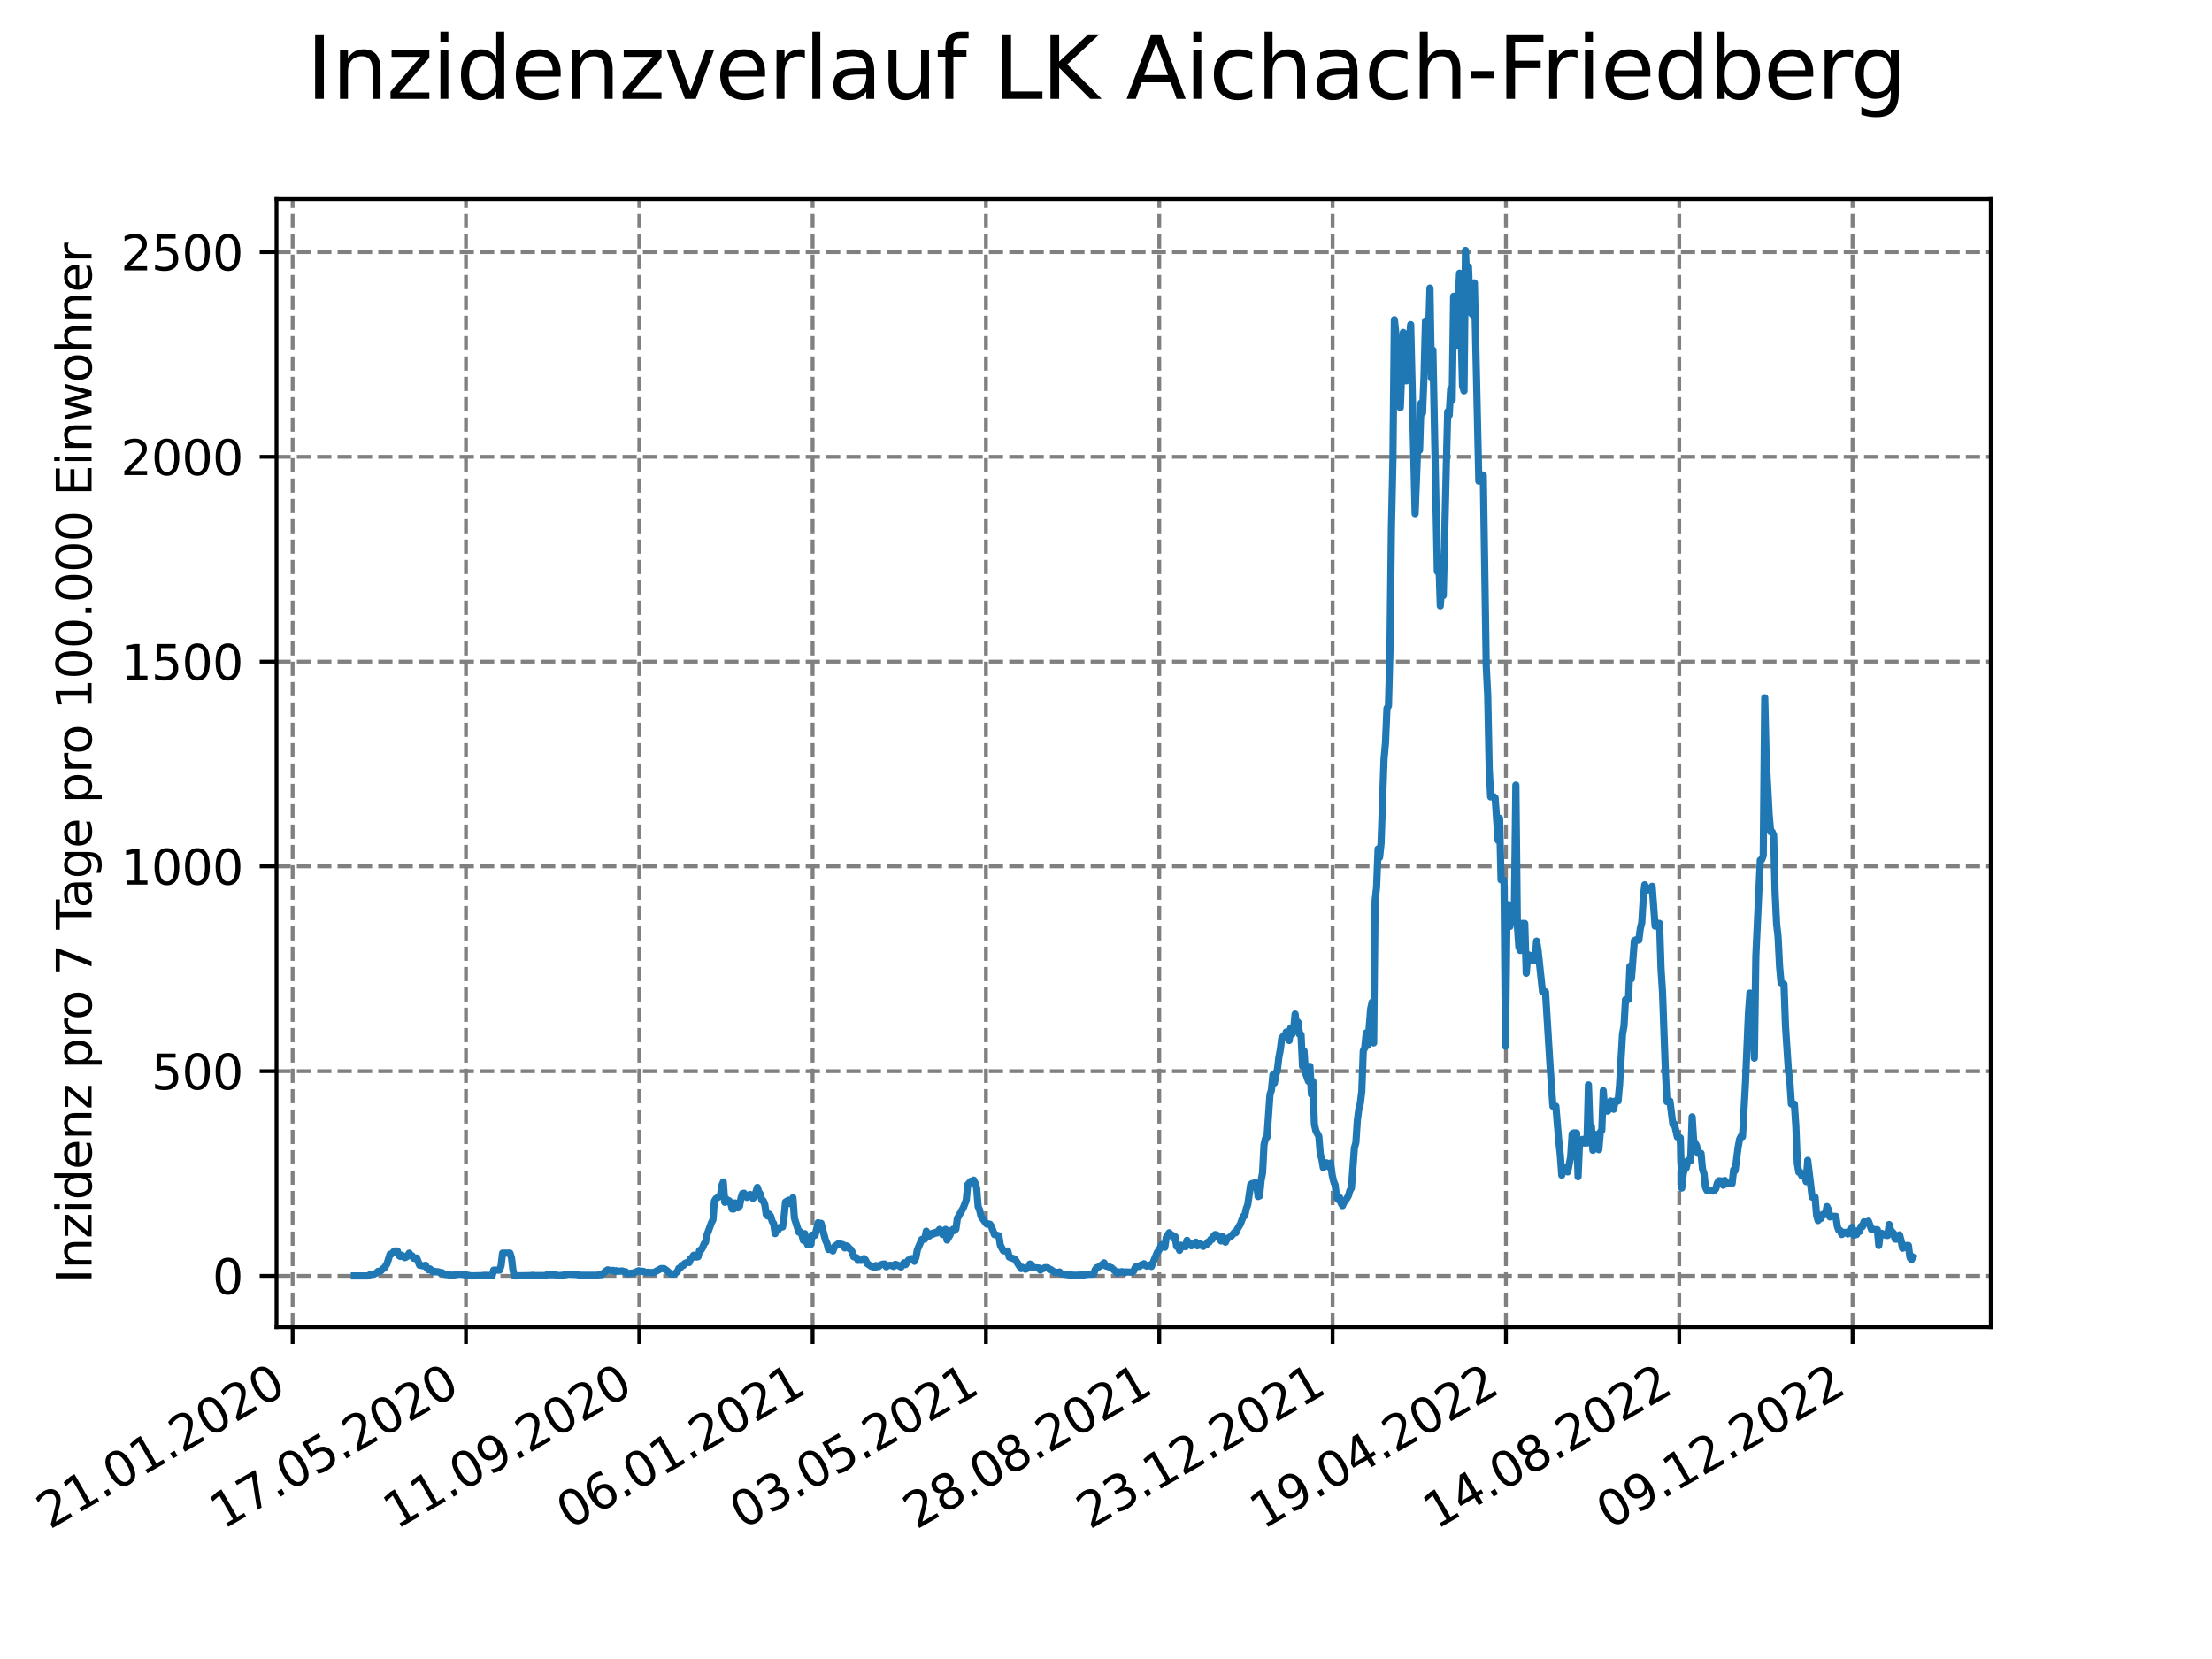 <?xml version="1.0" encoding="utf-8" standalone="no"?>
<!DOCTYPE svg PUBLIC "-//W3C//DTD SVG 1.1//EN"
  "http://www.w3.org/Graphics/SVG/1.1/DTD/svg11.dtd">
<svg xmlns:xlink="http://www.w3.org/1999/xlink" width="460.8pt" height="345.6pt" viewBox="0 0 460.8 345.6" xmlns="http://www.w3.org/2000/svg" version="1.1">
 <defs>
  <style type="text/css">*{stroke-linejoin: round; stroke-linecap: butt}</style>
 </defs>
 <g id="figure_1">
  <g id="patch_1">
   <path d="M 0 345.6 
L 460.8 345.6 
L 460.8 0 
L 0 0 
z
" style="fill: #ffffff"/>
  </g>
  <g id="axes_1">
   <g id="patch_2">
    <path d="M 57.6 276.48 
L 414.72 276.48 
L 414.72 41.472 
L 57.6 41.472 
z
" style="fill: #ffffff"/>
   </g>
   <g id="matplotlib.axis_1">
    <g id="xtick_1">
     <g id="line2d_1">
      <path d="M 60.961 276.48 
L 60.961 41.472 
" clip-path="url(#p30ff0b4e99)" style="fill: none; stroke-dasharray: 2.96,1.28; stroke-dashoffset: 0; stroke: #808080; stroke-width: 0.8"/>
     </g>
     <g id="line2d_2">
      <defs>
       <path id="me5b2e0e77b" d="M 0 0 
L 0 3.5 
" style="stroke: #000000; stroke-width: 0.8"/>
      </defs>
      <g>
       <use xlink:href="#me5b2e0e77b" x="60.961" y="276.48" style="stroke: #000000; stroke-width: 0.8"/>
      </g>
     </g>
     <g id="text_1">
      <!-- 21.01.2020 -->
      <g transform="translate(10.336 318.689) rotate(-30) scale(0.1 -0.1)">
       <defs>
        <path id="DejaVuSans-32" d="M 1228 531 
L 3431 531 
L 3431 0 
L 469 0 
L 469 531 
Q 828 903 1448 1529 
Q 2069 2156 2228 2338 
Q 2531 2678 2651 2914 
Q 2772 3150 2772 3378 
Q 2772 3750 2511 3984 
Q 2250 4219 1831 4219 
Q 1534 4219 1204 4116 
Q 875 4013 500 3803 
L 500 4441 
Q 881 4594 1212 4672 
Q 1544 4750 1819 4750 
Q 2544 4750 2975 4387 
Q 3406 4025 3406 3419 
Q 3406 3131 3298 2873 
Q 3191 2616 2906 2266 
Q 2828 2175 2409 1742 
Q 1991 1309 1228 531 
z
" transform="scale(0.016)"/>
        <path id="DejaVuSans-31" d="M 794 531 
L 1825 531 
L 1825 4091 
L 703 3866 
L 703 4441 
L 1819 4666 
L 2450 4666 
L 2450 531 
L 3481 531 
L 3481 0 
L 794 0 
L 794 531 
z
" transform="scale(0.016)"/>
        <path id="DejaVuSans-2e" d="M 684 794 
L 1344 794 
L 1344 0 
L 684 0 
L 684 794 
z
" transform="scale(0.016)"/>
        <path id="DejaVuSans-30" d="M 2034 4250 
Q 1547 4250 1301 3770 
Q 1056 3291 1056 2328 
Q 1056 1369 1301 889 
Q 1547 409 2034 409 
Q 2525 409 2770 889 
Q 3016 1369 3016 2328 
Q 3016 3291 2770 3770 
Q 2525 4250 2034 4250 
z
M 2034 4750 
Q 2819 4750 3233 4129 
Q 3647 3509 3647 2328 
Q 3647 1150 3233 529 
Q 2819 -91 2034 -91 
Q 1250 -91 836 529 
Q 422 1150 422 2328 
Q 422 3509 836 4129 
Q 1250 4750 2034 4750 
z
" transform="scale(0.016)"/>
       </defs>
       <use xlink:href="#DejaVuSans-32"/>
       <use xlink:href="#DejaVuSans-31" x="63.623"/>
       <use xlink:href="#DejaVuSans-2e" x="127.246"/>
       <use xlink:href="#DejaVuSans-30" x="159.033"/>
       <use xlink:href="#DejaVuSans-31" x="222.656"/>
       <use xlink:href="#DejaVuSans-2e" x="286.279"/>
       <use xlink:href="#DejaVuSans-32" x="318.066"/>
       <use xlink:href="#DejaVuSans-30" x="381.689"/>
       <use xlink:href="#DejaVuSans-32" x="445.312"/>
       <use xlink:href="#DejaVuSans-30" x="508.936"/>
      </g>
     </g>
    </g>
    <g id="xtick_2">
     <g id="line2d_3">
      <path d="M 97.068 276.48 
L 97.068 41.472 
" clip-path="url(#p30ff0b4e99)" style="fill: none; stroke-dasharray: 2.96,1.28; stroke-dashoffset: 0; stroke: #808080; stroke-width: 0.8"/>
     </g>
     <g id="line2d_4">
      <g>
       <use xlink:href="#me5b2e0e77b" x="97.068" y="276.48" style="stroke: #000000; stroke-width: 0.8"/>
      </g>
     </g>
     <g id="text_2">
      <!-- 17.05.2020 -->
      <g transform="translate(46.443 318.689) rotate(-30) scale(0.1 -0.1)">
       <defs>
        <path id="DejaVuSans-37" d="M 525 4666 
L 3525 4666 
L 3525 4397 
L 1831 0 
L 1172 0 
L 2766 4134 
L 525 4134 
L 525 4666 
z
" transform="scale(0.016)"/>
        <path id="DejaVuSans-35" d="M 691 4666 
L 3169 4666 
L 3169 4134 
L 1269 4134 
L 1269 2991 
Q 1406 3038 1543 3061 
Q 1681 3084 1819 3084 
Q 2600 3084 3056 2656 
Q 3513 2228 3513 1497 
Q 3513 744 3044 326 
Q 2575 -91 1722 -91 
Q 1428 -91 1123 -41 
Q 819 9 494 109 
L 494 744 
Q 775 591 1075 516 
Q 1375 441 1709 441 
Q 2250 441 2565 725 
Q 2881 1009 2881 1497 
Q 2881 1984 2565 2268 
Q 2250 2553 1709 2553 
Q 1456 2553 1204 2497 
Q 953 2441 691 2322 
L 691 4666 
z
" transform="scale(0.016)"/>
       </defs>
       <use xlink:href="#DejaVuSans-31"/>
       <use xlink:href="#DejaVuSans-37" x="63.623"/>
       <use xlink:href="#DejaVuSans-2e" x="127.246"/>
       <use xlink:href="#DejaVuSans-30" x="159.033"/>
       <use xlink:href="#DejaVuSans-35" x="222.656"/>
       <use xlink:href="#DejaVuSans-2e" x="286.279"/>
       <use xlink:href="#DejaVuSans-32" x="318.066"/>
       <use xlink:href="#DejaVuSans-30" x="381.689"/>
       <use xlink:href="#DejaVuSans-32" x="445.312"/>
       <use xlink:href="#DejaVuSans-30" x="508.936"/>
      </g>
     </g>
    </g>
    <g id="xtick_3">
     <g id="line2d_5">
      <path d="M 133.175 276.48 
L 133.175 41.472 
" clip-path="url(#p30ff0b4e99)" style="fill: none; stroke-dasharray: 2.96,1.28; stroke-dashoffset: 0; stroke: #808080; stroke-width: 0.8"/>
     </g>
     <g id="line2d_6">
      <g>
       <use xlink:href="#me5b2e0e77b" x="133.175" y="276.48" style="stroke: #000000; stroke-width: 0.8"/>
      </g>
     </g>
     <g id="text_3">
      <!-- 11.09.2020 -->
      <g transform="translate(82.55 318.689) rotate(-30) scale(0.1 -0.1)">
       <defs>
        <path id="DejaVuSans-39" d="M 703 97 
L 703 672 
Q 941 559 1184 500 
Q 1428 441 1663 441 
Q 2288 441 2617 861 
Q 2947 1281 2994 2138 
Q 2813 1869 2534 1725 
Q 2256 1581 1919 1581 
Q 1219 1581 811 2004 
Q 403 2428 403 3163 
Q 403 3881 828 4315 
Q 1253 4750 1959 4750 
Q 2769 4750 3195 4129 
Q 3622 3509 3622 2328 
Q 3622 1225 3098 567 
Q 2575 -91 1691 -91 
Q 1453 -91 1209 -44 
Q 966 3 703 97 
z
M 1959 2075 
Q 2384 2075 2632 2365 
Q 2881 2656 2881 3163 
Q 2881 3666 2632 3958 
Q 2384 4250 1959 4250 
Q 1534 4250 1286 3958 
Q 1038 3666 1038 3163 
Q 1038 2656 1286 2365 
Q 1534 2075 1959 2075 
z
" transform="scale(0.016)"/>
       </defs>
       <use xlink:href="#DejaVuSans-31"/>
       <use xlink:href="#DejaVuSans-31" x="63.623"/>
       <use xlink:href="#DejaVuSans-2e" x="127.246"/>
       <use xlink:href="#DejaVuSans-30" x="159.033"/>
       <use xlink:href="#DejaVuSans-39" x="222.656"/>
       <use xlink:href="#DejaVuSans-2e" x="286.279"/>
       <use xlink:href="#DejaVuSans-32" x="318.066"/>
       <use xlink:href="#DejaVuSans-30" x="381.689"/>
       <use xlink:href="#DejaVuSans-32" x="445.312"/>
       <use xlink:href="#DejaVuSans-30" x="508.936"/>
      </g>
     </g>
    </g>
    <g id="xtick_4">
     <g id="line2d_7">
      <path d="M 169.282 276.48 
L 169.282 41.472 
" clip-path="url(#p30ff0b4e99)" style="fill: none; stroke-dasharray: 2.96,1.28; stroke-dashoffset: 0; stroke: #808080; stroke-width: 0.8"/>
     </g>
     <g id="line2d_8">
      <g>
       <use xlink:href="#me5b2e0e77b" x="169.282" y="276.48" style="stroke: #000000; stroke-width: 0.8"/>
      </g>
     </g>
     <g id="text_4">
      <!-- 06.01.2021 -->
      <g transform="translate(118.657 318.689) rotate(-30) scale(0.1 -0.1)">
       <defs>
        <path id="DejaVuSans-36" d="M 2113 2584 
Q 1688 2584 1439 2293 
Q 1191 2003 1191 1497 
Q 1191 994 1439 701 
Q 1688 409 2113 409 
Q 2538 409 2786 701 
Q 3034 994 3034 1497 
Q 3034 2003 2786 2293 
Q 2538 2584 2113 2584 
z
M 3366 4563 
L 3366 3988 
Q 3128 4100 2886 4159 
Q 2644 4219 2406 4219 
Q 1781 4219 1451 3797 
Q 1122 3375 1075 2522 
Q 1259 2794 1537 2939 
Q 1816 3084 2150 3084 
Q 2853 3084 3261 2657 
Q 3669 2231 3669 1497 
Q 3669 778 3244 343 
Q 2819 -91 2113 -91 
Q 1303 -91 875 529 
Q 447 1150 447 2328 
Q 447 3434 972 4092 
Q 1497 4750 2381 4750 
Q 2619 4750 2861 4703 
Q 3103 4656 3366 4563 
z
" transform="scale(0.016)"/>
       </defs>
       <use xlink:href="#DejaVuSans-30"/>
       <use xlink:href="#DejaVuSans-36" x="63.623"/>
       <use xlink:href="#DejaVuSans-2e" x="127.246"/>
       <use xlink:href="#DejaVuSans-30" x="159.033"/>
       <use xlink:href="#DejaVuSans-31" x="222.656"/>
       <use xlink:href="#DejaVuSans-2e" x="286.279"/>
       <use xlink:href="#DejaVuSans-32" x="318.066"/>
       <use xlink:href="#DejaVuSans-30" x="381.689"/>
       <use xlink:href="#DejaVuSans-32" x="445.312"/>
       <use xlink:href="#DejaVuSans-31" x="508.936"/>
      </g>
     </g>
    </g>
    <g id="xtick_5">
     <g id="line2d_9">
      <path d="M 205.389 276.48 
L 205.389 41.472 
" clip-path="url(#p30ff0b4e99)" style="fill: none; stroke-dasharray: 2.96,1.28; stroke-dashoffset: 0; stroke: #808080; stroke-width: 0.8"/>
     </g>
     <g id="line2d_10">
      <g>
       <use xlink:href="#me5b2e0e77b" x="205.389" y="276.48" style="stroke: #000000; stroke-width: 0.8"/>
      </g>
     </g>
     <g id="text_5">
      <!-- 03.05.2021 -->
      <g transform="translate(154.764 318.689) rotate(-30) scale(0.1 -0.1)">
       <defs>
        <path id="DejaVuSans-33" d="M 2597 2516 
Q 3050 2419 3304 2112 
Q 3559 1806 3559 1356 
Q 3559 666 3084 287 
Q 2609 -91 1734 -91 
Q 1441 -91 1130 -33 
Q 819 25 488 141 
L 488 750 
Q 750 597 1062 519 
Q 1375 441 1716 441 
Q 2309 441 2620 675 
Q 2931 909 2931 1356 
Q 2931 1769 2642 2001 
Q 2353 2234 1838 2234 
L 1294 2234 
L 1294 2753 
L 1863 2753 
Q 2328 2753 2575 2939 
Q 2822 3125 2822 3475 
Q 2822 3834 2567 4026 
Q 2313 4219 1838 4219 
Q 1578 4219 1281 4162 
Q 984 4106 628 3988 
L 628 4550 
Q 988 4650 1302 4700 
Q 1616 4750 1894 4750 
Q 2613 4750 3031 4423 
Q 3450 4097 3450 3541 
Q 3450 3153 3228 2886 
Q 3006 2619 2597 2516 
z
" transform="scale(0.016)"/>
       </defs>
       <use xlink:href="#DejaVuSans-30"/>
       <use xlink:href="#DejaVuSans-33" x="63.623"/>
       <use xlink:href="#DejaVuSans-2e" x="127.246"/>
       <use xlink:href="#DejaVuSans-30" x="159.033"/>
       <use xlink:href="#DejaVuSans-35" x="222.656"/>
       <use xlink:href="#DejaVuSans-2e" x="286.279"/>
       <use xlink:href="#DejaVuSans-32" x="318.066"/>
       <use xlink:href="#DejaVuSans-30" x="381.689"/>
       <use xlink:href="#DejaVuSans-32" x="445.312"/>
       <use xlink:href="#DejaVuSans-31" x="508.936"/>
      </g>
     </g>
    </g>
    <g id="xtick_6">
     <g id="line2d_11">
      <path d="M 241.496 276.48 
L 241.496 41.472 
" clip-path="url(#p30ff0b4e99)" style="fill: none; stroke-dasharray: 2.96,1.28; stroke-dashoffset: 0; stroke: #808080; stroke-width: 0.8"/>
     </g>
     <g id="line2d_12">
      <g>
       <use xlink:href="#me5b2e0e77b" x="241.496" y="276.48" style="stroke: #000000; stroke-width: 0.8"/>
      </g>
     </g>
     <g id="text_6">
      <!-- 28.08.2021 -->
      <g transform="translate(190.871 318.689) rotate(-30) scale(0.1 -0.1)">
       <defs>
        <path id="DejaVuSans-38" d="M 2034 2216 
Q 1584 2216 1326 1975 
Q 1069 1734 1069 1313 
Q 1069 891 1326 650 
Q 1584 409 2034 409 
Q 2484 409 2743 651 
Q 3003 894 3003 1313 
Q 3003 1734 2745 1975 
Q 2488 2216 2034 2216 
z
M 1403 2484 
Q 997 2584 770 2862 
Q 544 3141 544 3541 
Q 544 4100 942 4425 
Q 1341 4750 2034 4750 
Q 2731 4750 3128 4425 
Q 3525 4100 3525 3541 
Q 3525 3141 3298 2862 
Q 3072 2584 2669 2484 
Q 3125 2378 3379 2068 
Q 3634 1759 3634 1313 
Q 3634 634 3220 271 
Q 2806 -91 2034 -91 
Q 1263 -91 848 271 
Q 434 634 434 1313 
Q 434 1759 690 2068 
Q 947 2378 1403 2484 
z
M 1172 3481 
Q 1172 3119 1398 2916 
Q 1625 2713 2034 2713 
Q 2441 2713 2670 2916 
Q 2900 3119 2900 3481 
Q 2900 3844 2670 4047 
Q 2441 4250 2034 4250 
Q 1625 4250 1398 4047 
Q 1172 3844 1172 3481 
z
" transform="scale(0.016)"/>
       </defs>
       <use xlink:href="#DejaVuSans-32"/>
       <use xlink:href="#DejaVuSans-38" x="63.623"/>
       <use xlink:href="#DejaVuSans-2e" x="127.246"/>
       <use xlink:href="#DejaVuSans-30" x="159.033"/>
       <use xlink:href="#DejaVuSans-38" x="222.656"/>
       <use xlink:href="#DejaVuSans-2e" x="286.279"/>
       <use xlink:href="#DejaVuSans-32" x="318.066"/>
       <use xlink:href="#DejaVuSans-30" x="381.689"/>
       <use xlink:href="#DejaVuSans-32" x="445.312"/>
       <use xlink:href="#DejaVuSans-31" x="508.936"/>
      </g>
     </g>
    </g>
    <g id="xtick_7">
     <g id="line2d_13">
      <path d="M 277.603 276.48 
L 277.603 41.472 
" clip-path="url(#p30ff0b4e99)" style="fill: none; stroke-dasharray: 2.96,1.28; stroke-dashoffset: 0; stroke: #808080; stroke-width: 0.8"/>
     </g>
     <g id="line2d_14">
      <g>
       <use xlink:href="#me5b2e0e77b" x="277.603" y="276.48" style="stroke: #000000; stroke-width: 0.8"/>
      </g>
     </g>
     <g id="text_7">
      <!-- 23.12.2021 -->
      <g transform="translate(226.978 318.689) rotate(-30) scale(0.1 -0.1)">
       <use xlink:href="#DejaVuSans-32"/>
       <use xlink:href="#DejaVuSans-33" x="63.623"/>
       <use xlink:href="#DejaVuSans-2e" x="127.246"/>
       <use xlink:href="#DejaVuSans-31" x="159.033"/>
       <use xlink:href="#DejaVuSans-32" x="222.656"/>
       <use xlink:href="#DejaVuSans-2e" x="286.279"/>
       <use xlink:href="#DejaVuSans-32" x="318.066"/>
       <use xlink:href="#DejaVuSans-30" x="381.689"/>
       <use xlink:href="#DejaVuSans-32" x="445.312"/>
       <use xlink:href="#DejaVuSans-31" x="508.936"/>
      </g>
     </g>
    </g>
    <g id="xtick_8">
     <g id="line2d_15">
      <path d="M 313.71 276.48 
L 313.71 41.472 
" clip-path="url(#p30ff0b4e99)" style="fill: none; stroke-dasharray: 2.96,1.28; stroke-dashoffset: 0; stroke: #808080; stroke-width: 0.8"/>
     </g>
     <g id="line2d_16">
      <g>
       <use xlink:href="#me5b2e0e77b" x="313.71" y="276.48" style="stroke: #000000; stroke-width: 0.8"/>
      </g>
     </g>
     <g id="text_8">
      <!-- 19.04.2022 -->
      <g transform="translate(263.085 318.689) rotate(-30) scale(0.1 -0.1)">
       <defs>
        <path id="DejaVuSans-34" d="M 2419 4116 
L 825 1625 
L 2419 1625 
L 2419 4116 
z
M 2253 4666 
L 3047 4666 
L 3047 1625 
L 3713 1625 
L 3713 1100 
L 3047 1100 
L 3047 0 
L 2419 0 
L 2419 1100 
L 313 1100 
L 313 1709 
L 2253 4666 
z
" transform="scale(0.016)"/>
       </defs>
       <use xlink:href="#DejaVuSans-31"/>
       <use xlink:href="#DejaVuSans-39" x="63.623"/>
       <use xlink:href="#DejaVuSans-2e" x="127.246"/>
       <use xlink:href="#DejaVuSans-30" x="159.033"/>
       <use xlink:href="#DejaVuSans-34" x="222.656"/>
       <use xlink:href="#DejaVuSans-2e" x="286.279"/>
       <use xlink:href="#DejaVuSans-32" x="318.066"/>
       <use xlink:href="#DejaVuSans-30" x="381.689"/>
       <use xlink:href="#DejaVuSans-32" x="445.312"/>
       <use xlink:href="#DejaVuSans-32" x="508.936"/>
      </g>
     </g>
    </g>
    <g id="xtick_9">
     <g id="line2d_17">
      <path d="M 349.817 276.48 
L 349.817 41.472 
" clip-path="url(#p30ff0b4e99)" style="fill: none; stroke-dasharray: 2.96,1.28; stroke-dashoffset: 0; stroke: #808080; stroke-width: 0.8"/>
     </g>
     <g id="line2d_18">
      <g>
       <use xlink:href="#me5b2e0e77b" x="349.817" y="276.48" style="stroke: #000000; stroke-width: 0.8"/>
      </g>
     </g>
     <g id="text_9">
      <!-- 14.08.2022 -->
      <g transform="translate(299.192 318.689) rotate(-30) scale(0.1 -0.1)">
       <use xlink:href="#DejaVuSans-31"/>
       <use xlink:href="#DejaVuSans-34" x="63.623"/>
       <use xlink:href="#DejaVuSans-2e" x="127.246"/>
       <use xlink:href="#DejaVuSans-30" x="159.033"/>
       <use xlink:href="#DejaVuSans-38" x="222.656"/>
       <use xlink:href="#DejaVuSans-2e" x="286.279"/>
       <use xlink:href="#DejaVuSans-32" x="318.066"/>
       <use xlink:href="#DejaVuSans-30" x="381.689"/>
       <use xlink:href="#DejaVuSans-32" x="445.312"/>
       <use xlink:href="#DejaVuSans-32" x="508.936"/>
      </g>
     </g>
    </g>
    <g id="xtick_10">
     <g id="line2d_19">
      <path d="M 385.924 276.48 
L 385.924 41.472 
" clip-path="url(#p30ff0b4e99)" style="fill: none; stroke-dasharray: 2.96,1.28; stroke-dashoffset: 0; stroke: #808080; stroke-width: 0.8"/>
     </g>
     <g id="line2d_20">
      <g>
       <use xlink:href="#me5b2e0e77b" x="385.924" y="276.48" style="stroke: #000000; stroke-width: 0.8"/>
      </g>
     </g>
     <g id="text_10">
      <!-- 09.12.2022 -->
      <g transform="translate(335.299 318.689) rotate(-30) scale(0.1 -0.1)">
       <use xlink:href="#DejaVuSans-30"/>
       <use xlink:href="#DejaVuSans-39" x="63.623"/>
       <use xlink:href="#DejaVuSans-2e" x="127.246"/>
       <use xlink:href="#DejaVuSans-31" x="159.033"/>
       <use xlink:href="#DejaVuSans-32" x="222.656"/>
       <use xlink:href="#DejaVuSans-2e" x="286.279"/>
       <use xlink:href="#DejaVuSans-32" x="318.066"/>
       <use xlink:href="#DejaVuSans-30" x="381.689"/>
       <use xlink:href="#DejaVuSans-32" x="445.312"/>
       <use xlink:href="#DejaVuSans-32" x="508.936"/>
      </g>
     </g>
    </g>
   </g>
   <g id="matplotlib.axis_2">
    <g id="ytick_1">
     <g id="line2d_21">
      <path d="M 57.6 265.798 
L 414.72 265.798 
" clip-path="url(#p30ff0b4e99)" style="fill: none; stroke-dasharray: 2.96,1.28; stroke-dashoffset: 0; stroke: #808080; stroke-width: 0.8"/>
     </g>
     <g id="line2d_22">
      <defs>
       <path id="m457f5a6e2f" d="M 0 0 
L -3.5 0 
" style="stroke: #000000; stroke-width: 0.8"/>
      </defs>
      <g>
       <use xlink:href="#m457f5a6e2f" x="57.6" y="265.798" style="stroke: #000000; stroke-width: 0.8"/>
      </g>
     </g>
     <g id="text_11">
      <!-- 0 -->
      <g transform="translate(44.237 269.597) scale(0.1 -0.1)">
       <use xlink:href="#DejaVuSans-30"/>
      </g>
     </g>
    </g>
    <g id="ytick_2">
     <g id="line2d_23">
      <path d="M 57.6 223.14 
L 414.72 223.14 
" clip-path="url(#p30ff0b4e99)" style="fill: none; stroke-dasharray: 2.96,1.28; stroke-dashoffset: 0; stroke: #808080; stroke-width: 0.8"/>
     </g>
     <g id="line2d_24">
      <g>
       <use xlink:href="#m457f5a6e2f" x="57.6" y="223.14" style="stroke: #000000; stroke-width: 0.8"/>
      </g>
     </g>
     <g id="text_12">
      <!-- 500 -->
      <g transform="translate(31.512 226.94) scale(0.1 -0.1)">
       <use xlink:href="#DejaVuSans-35"/>
       <use xlink:href="#DejaVuSans-30" x="63.623"/>
       <use xlink:href="#DejaVuSans-30" x="127.246"/>
      </g>
     </g>
    </g>
    <g id="ytick_3">
     <g id="line2d_25">
      <path d="M 57.6 180.483 
L 414.72 180.483 
" clip-path="url(#p30ff0b4e99)" style="fill: none; stroke-dasharray: 2.96,1.28; stroke-dashoffset: 0; stroke: #808080; stroke-width: 0.8"/>
     </g>
     <g id="line2d_26">
      <g>
       <use xlink:href="#m457f5a6e2f" x="57.6" y="180.483" style="stroke: #000000; stroke-width: 0.8"/>
      </g>
     </g>
     <g id="text_13">
      <!-- 1000 -->
      <g transform="translate(25.15 184.282) scale(0.1 -0.1)">
       <use xlink:href="#DejaVuSans-31"/>
       <use xlink:href="#DejaVuSans-30" x="63.623"/>
       <use xlink:href="#DejaVuSans-30" x="127.246"/>
       <use xlink:href="#DejaVuSans-30" x="190.869"/>
      </g>
     </g>
    </g>
    <g id="ytick_4">
     <g id="line2d_27">
      <path d="M 57.6 137.825 
L 414.72 137.825 
" clip-path="url(#p30ff0b4e99)" style="fill: none; stroke-dasharray: 2.96,1.28; stroke-dashoffset: 0; stroke: #808080; stroke-width: 0.8"/>
     </g>
     <g id="line2d_28">
      <g>
       <use xlink:href="#m457f5a6e2f" x="57.6" y="137.825" style="stroke: #000000; stroke-width: 0.8"/>
      </g>
     </g>
     <g id="text_14">
      <!-- 1500 -->
      <g transform="translate(25.15 141.625) scale(0.1 -0.1)">
       <use xlink:href="#DejaVuSans-31"/>
       <use xlink:href="#DejaVuSans-35" x="63.623"/>
       <use xlink:href="#DejaVuSans-30" x="127.246"/>
       <use xlink:href="#DejaVuSans-30" x="190.869"/>
      </g>
     </g>
    </g>
    <g id="ytick_5">
     <g id="line2d_29">
      <path d="M 57.6 95.168 
L 414.72 95.168 
" clip-path="url(#p30ff0b4e99)" style="fill: none; stroke-dasharray: 2.96,1.28; stroke-dashoffset: 0; stroke: #808080; stroke-width: 0.8"/>
     </g>
     <g id="line2d_30">
      <g>
       <use xlink:href="#m457f5a6e2f" x="57.6" y="95.168" style="stroke: #000000; stroke-width: 0.8"/>
      </g>
     </g>
     <g id="text_15">
      <!-- 2000 -->
      <g transform="translate(25.15 98.967) scale(0.1 -0.1)">
       <use xlink:href="#DejaVuSans-32"/>
       <use xlink:href="#DejaVuSans-30" x="63.623"/>
       <use xlink:href="#DejaVuSans-30" x="127.246"/>
       <use xlink:href="#DejaVuSans-30" x="190.869"/>
      </g>
     </g>
    </g>
    <g id="ytick_6">
     <g id="line2d_31">
      <path d="M 57.6 52.511 
L 414.72 52.511 
" clip-path="url(#p30ff0b4e99)" style="fill: none; stroke-dasharray: 2.96,1.28; stroke-dashoffset: 0; stroke: #808080; stroke-width: 0.8"/>
     </g>
     <g id="line2d_32">
      <g>
       <use xlink:href="#m457f5a6e2f" x="57.6" y="52.511" style="stroke: #000000; stroke-width: 0.8"/>
      </g>
     </g>
     <g id="text_16">
      <!-- 2500 -->
      <g transform="translate(25.15 56.31) scale(0.1 -0.1)">
       <use xlink:href="#DejaVuSans-32"/>
       <use xlink:href="#DejaVuSans-35" x="63.623"/>
       <use xlink:href="#DejaVuSans-30" x="127.246"/>
       <use xlink:href="#DejaVuSans-30" x="190.869"/>
      </g>
     </g>
    </g>
    <g id="text_17">
     <!-- Inzidenz pro 7 Tage pro 100.000 Einwohner -->
     <g transform="translate(19.07 267.301) rotate(-90) scale(0.1 -0.1)">
      <defs>
       <path id="DejaVuSans-49" d="M 628 4666 
L 1259 4666 
L 1259 0 
L 628 0 
L 628 4666 
z
" transform="scale(0.016)"/>
       <path id="DejaVuSans-6e" d="M 3513 2113 
L 3513 0 
L 2938 0 
L 2938 2094 
Q 2938 2591 2744 2837 
Q 2550 3084 2163 3084 
Q 1697 3084 1428 2787 
Q 1159 2491 1159 1978 
L 1159 0 
L 581 0 
L 581 3500 
L 1159 3500 
L 1159 2956 
Q 1366 3272 1645 3428 
Q 1925 3584 2291 3584 
Q 2894 3584 3203 3211 
Q 3513 2838 3513 2113 
z
" transform="scale(0.016)"/>
       <path id="DejaVuSans-7a" d="M 353 3500 
L 3084 3500 
L 3084 2975 
L 922 459 
L 3084 459 
L 3084 0 
L 275 0 
L 275 525 
L 2438 3041 
L 353 3041 
L 353 3500 
z
" transform="scale(0.016)"/>
       <path id="DejaVuSans-69" d="M 603 3500 
L 1178 3500 
L 1178 0 
L 603 0 
L 603 3500 
z
M 603 4863 
L 1178 4863 
L 1178 4134 
L 603 4134 
L 603 4863 
z
" transform="scale(0.016)"/>
       <path id="DejaVuSans-64" d="M 2906 2969 
L 2906 4863 
L 3481 4863 
L 3481 0 
L 2906 0 
L 2906 525 
Q 2725 213 2448 61 
Q 2172 -91 1784 -91 
Q 1150 -91 751 415 
Q 353 922 353 1747 
Q 353 2572 751 3078 
Q 1150 3584 1784 3584 
Q 2172 3584 2448 3432 
Q 2725 3281 2906 2969 
z
M 947 1747 
Q 947 1113 1208 752 
Q 1469 391 1925 391 
Q 2381 391 2643 752 
Q 2906 1113 2906 1747 
Q 2906 2381 2643 2742 
Q 2381 3103 1925 3103 
Q 1469 3103 1208 2742 
Q 947 2381 947 1747 
z
" transform="scale(0.016)"/>
       <path id="DejaVuSans-65" d="M 3597 1894 
L 3597 1613 
L 953 1613 
Q 991 1019 1311 708 
Q 1631 397 2203 397 
Q 2534 397 2845 478 
Q 3156 559 3463 722 
L 3463 178 
Q 3153 47 2828 -22 
Q 2503 -91 2169 -91 
Q 1331 -91 842 396 
Q 353 884 353 1716 
Q 353 2575 817 3079 
Q 1281 3584 2069 3584 
Q 2775 3584 3186 3129 
Q 3597 2675 3597 1894 
z
M 3022 2063 
Q 3016 2534 2758 2815 
Q 2500 3097 2075 3097 
Q 1594 3097 1305 2825 
Q 1016 2553 972 2059 
L 3022 2063 
z
" transform="scale(0.016)"/>
       <path id="DejaVuSans-20" transform="scale(0.016)"/>
       <path id="DejaVuSans-70" d="M 1159 525 
L 1159 -1331 
L 581 -1331 
L 581 3500 
L 1159 3500 
L 1159 2969 
Q 1341 3281 1617 3432 
Q 1894 3584 2278 3584 
Q 2916 3584 3314 3078 
Q 3713 2572 3713 1747 
Q 3713 922 3314 415 
Q 2916 -91 2278 -91 
Q 1894 -91 1617 61 
Q 1341 213 1159 525 
z
M 3116 1747 
Q 3116 2381 2855 2742 
Q 2594 3103 2138 3103 
Q 1681 3103 1420 2742 
Q 1159 2381 1159 1747 
Q 1159 1113 1420 752 
Q 1681 391 2138 391 
Q 2594 391 2855 752 
Q 3116 1113 3116 1747 
z
" transform="scale(0.016)"/>
       <path id="DejaVuSans-72" d="M 2631 2963 
Q 2534 3019 2420 3045 
Q 2306 3072 2169 3072 
Q 1681 3072 1420 2755 
Q 1159 2438 1159 1844 
L 1159 0 
L 581 0 
L 581 3500 
L 1159 3500 
L 1159 2956 
Q 1341 3275 1631 3429 
Q 1922 3584 2338 3584 
Q 2397 3584 2469 3576 
Q 2541 3569 2628 3553 
L 2631 2963 
z
" transform="scale(0.016)"/>
       <path id="DejaVuSans-6f" d="M 1959 3097 
Q 1497 3097 1228 2736 
Q 959 2375 959 1747 
Q 959 1119 1226 758 
Q 1494 397 1959 397 
Q 2419 397 2687 759 
Q 2956 1122 2956 1747 
Q 2956 2369 2687 2733 
Q 2419 3097 1959 3097 
z
M 1959 3584 
Q 2709 3584 3137 3096 
Q 3566 2609 3566 1747 
Q 3566 888 3137 398 
Q 2709 -91 1959 -91 
Q 1206 -91 779 398 
Q 353 888 353 1747 
Q 353 2609 779 3096 
Q 1206 3584 1959 3584 
z
" transform="scale(0.016)"/>
       <path id="DejaVuSans-54" d="M -19 4666 
L 3928 4666 
L 3928 4134 
L 2272 4134 
L 2272 0 
L 1638 0 
L 1638 4134 
L -19 4134 
L -19 4666 
z
" transform="scale(0.016)"/>
       <path id="DejaVuSans-61" d="M 2194 1759 
Q 1497 1759 1228 1600 
Q 959 1441 959 1056 
Q 959 750 1161 570 
Q 1363 391 1709 391 
Q 2188 391 2477 730 
Q 2766 1069 2766 1631 
L 2766 1759 
L 2194 1759 
z
M 3341 1997 
L 3341 0 
L 2766 0 
L 2766 531 
Q 2569 213 2275 61 
Q 1981 -91 1556 -91 
Q 1019 -91 701 211 
Q 384 513 384 1019 
Q 384 1609 779 1909 
Q 1175 2209 1959 2209 
L 2766 2209 
L 2766 2266 
Q 2766 2663 2505 2880 
Q 2244 3097 1772 3097 
Q 1472 3097 1187 3025 
Q 903 2953 641 2809 
L 641 3341 
Q 956 3463 1253 3523 
Q 1550 3584 1831 3584 
Q 2591 3584 2966 3190 
Q 3341 2797 3341 1997 
z
" transform="scale(0.016)"/>
       <path id="DejaVuSans-67" d="M 2906 1791 
Q 2906 2416 2648 2759 
Q 2391 3103 1925 3103 
Q 1463 3103 1205 2759 
Q 947 2416 947 1791 
Q 947 1169 1205 825 
Q 1463 481 1925 481 
Q 2391 481 2648 825 
Q 2906 1169 2906 1791 
z
M 3481 434 
Q 3481 -459 3084 -895 
Q 2688 -1331 1869 -1331 
Q 1566 -1331 1297 -1286 
Q 1028 -1241 775 -1147 
L 775 -588 
Q 1028 -725 1275 -790 
Q 1522 -856 1778 -856 
Q 2344 -856 2625 -561 
Q 2906 -266 2906 331 
L 2906 616 
Q 2728 306 2450 153 
Q 2172 0 1784 0 
Q 1141 0 747 490 
Q 353 981 353 1791 
Q 353 2603 747 3093 
Q 1141 3584 1784 3584 
Q 2172 3584 2450 3431 
Q 2728 3278 2906 2969 
L 2906 3500 
L 3481 3500 
L 3481 434 
z
" transform="scale(0.016)"/>
       <path id="DejaVuSans-45" d="M 628 4666 
L 3578 4666 
L 3578 4134 
L 1259 4134 
L 1259 2753 
L 3481 2753 
L 3481 2222 
L 1259 2222 
L 1259 531 
L 3634 531 
L 3634 0 
L 628 0 
L 628 4666 
z
" transform="scale(0.016)"/>
       <path id="DejaVuSans-77" d="M 269 3500 
L 844 3500 
L 1563 769 
L 2278 3500 
L 2956 3500 
L 3675 769 
L 4391 3500 
L 4966 3500 
L 4050 0 
L 3372 0 
L 2619 2869 
L 1863 0 
L 1184 0 
L 269 3500 
z
" transform="scale(0.016)"/>
       <path id="DejaVuSans-68" d="M 3513 2113 
L 3513 0 
L 2938 0 
L 2938 2094 
Q 2938 2591 2744 2837 
Q 2550 3084 2163 3084 
Q 1697 3084 1428 2787 
Q 1159 2491 1159 1978 
L 1159 0 
L 581 0 
L 581 4863 
L 1159 4863 
L 1159 2956 
Q 1366 3272 1645 3428 
Q 1925 3584 2291 3584 
Q 2894 3584 3203 3211 
Q 3513 2838 3513 2113 
z
" transform="scale(0.016)"/>
      </defs>
      <use xlink:href="#DejaVuSans-49"/>
      <use xlink:href="#DejaVuSans-6e" x="29.492"/>
      <use xlink:href="#DejaVuSans-7a" x="92.871"/>
      <use xlink:href="#DejaVuSans-69" x="145.361"/>
      <use xlink:href="#DejaVuSans-64" x="173.145"/>
      <use xlink:href="#DejaVuSans-65" x="236.621"/>
      <use xlink:href="#DejaVuSans-6e" x="298.145"/>
      <use xlink:href="#DejaVuSans-7a" x="361.523"/>
      <use xlink:href="#DejaVuSans-20" x="414.014"/>
      <use xlink:href="#DejaVuSans-70" x="445.801"/>
      <use xlink:href="#DejaVuSans-72" x="509.277"/>
      <use xlink:href="#DejaVuSans-6f" x="548.141"/>
      <use xlink:href="#DejaVuSans-20" x="609.322"/>
      <use xlink:href="#DejaVuSans-37" x="641.109"/>
      <use xlink:href="#DejaVuSans-20" x="704.732"/>
      <use xlink:href="#DejaVuSans-54" x="736.52"/>
      <use xlink:href="#DejaVuSans-61" x="781.104"/>
      <use xlink:href="#DejaVuSans-67" x="842.383"/>
      <use xlink:href="#DejaVuSans-65" x="905.859"/>
      <use xlink:href="#DejaVuSans-20" x="967.383"/>
      <use xlink:href="#DejaVuSans-70" x="999.17"/>
      <use xlink:href="#DejaVuSans-72" x="1062.646"/>
      <use xlink:href="#DejaVuSans-6f" x="1101.51"/>
      <use xlink:href="#DejaVuSans-20" x="1162.691"/>
      <use xlink:href="#DejaVuSans-31" x="1194.479"/>
      <use xlink:href="#DejaVuSans-30" x="1258.102"/>
      <use xlink:href="#DejaVuSans-30" x="1321.725"/>
      <use xlink:href="#DejaVuSans-2e" x="1385.348"/>
      <use xlink:href="#DejaVuSans-30" x="1417.135"/>
      <use xlink:href="#DejaVuSans-30" x="1480.758"/>
      <use xlink:href="#DejaVuSans-30" x="1544.381"/>
      <use xlink:href="#DejaVuSans-20" x="1608.004"/>
      <use xlink:href="#DejaVuSans-45" x="1639.791"/>
      <use xlink:href="#DejaVuSans-69" x="1702.975"/>
      <use xlink:href="#DejaVuSans-6e" x="1730.758"/>
      <use xlink:href="#DejaVuSans-77" x="1794.137"/>
      <use xlink:href="#DejaVuSans-6f" x="1875.924"/>
      <use xlink:href="#DejaVuSans-68" x="1937.105"/>
      <use xlink:href="#DejaVuSans-6e" x="2000.484"/>
      <use xlink:href="#DejaVuSans-65" x="2063.863"/>
      <use xlink:href="#DejaVuSans-72" x="2125.387"/>
     </g>
    </g>
   </g>
   <g id="line2d_33">
    <path d="M 73.833 265.798 
L 76.61 265.798 
L 77.227 265.481 
L 77.845 265.481 
L 78.462 265.164 
L 78.77 264.847 
L 79.079 264.911 
L 79.388 264.721 
L 79.696 264.341 
L 80.005 264.214 
L 80.622 263.263 
L 81.239 261.299 
L 81.548 261.236 
L 82.165 260.602 
L 82.474 260.919 
L 82.782 260.602 
L 83.091 261.553 
L 83.4 261.743 
L 83.708 261.489 
L 84.325 261.996 
L 84.634 261.87 
L 84.943 261.553 
L 85.251 261.046 
L 85.56 261.616 
L 85.868 261.616 
L 86.177 262.123 
L 86.486 262.186 
L 86.794 262.06 
L 87.411 263.58 
L 87.72 263.58 
L 88.029 263.707 
L 88.337 263.707 
L 88.646 263.58 
L 88.954 264.214 
L 89.263 264.531 
L 89.572 264.341 
L 90.189 264.974 
L 90.498 264.847 
L 90.806 264.974 
L 91.115 264.911 
L 91.423 264.974 
L 91.732 265.228 
L 92.041 265.101 
L 92.658 265.481 
L 93.275 265.544 
L 94.201 265.671 
L 95.744 265.418 
L 96.361 265.481 
L 98.213 265.798 
L 100.373 265.734 
L 100.99 265.671 
L 102.533 265.734 
L 102.842 264.594 
L 104.076 264.594 
L 104.385 263.644 
L 104.693 261.046 
L 106.236 261.046 
L 106.545 261.996 
L 106.854 264.594 
L 107.162 265.798 
L 110.557 265.734 
L 110.866 265.671 
L 111.483 265.734 
L 113.643 265.734 
L 113.952 265.544 
L 115.803 265.544 
L 116.112 265.734 
L 117.346 265.671 
L 117.655 265.544 
L 117.964 265.544 
L 118.272 265.418 
L 119.815 265.481 
L 121.05 265.671 
L 124.444 265.671 
L 124.753 265.544 
L 125.37 265.544 
L 126.296 264.721 
L 126.605 264.531 
L 126.913 264.657 
L 127.839 264.657 
L 128.148 264.911 
L 128.456 264.721 
L 128.765 264.847 
L 129.382 264.784 
L 129.691 264.784 
L 129.999 264.974 
L 130.308 264.911 
L 130.616 265.354 
L 131.542 265.228 
L 131.851 265.228 
L 133.085 264.721 
L 133.394 264.847 
L 134.011 264.847 
L 134.628 265.101 
L 134.937 265.038 
L 135.554 265.101 
L 136.171 265.101 
L 137.714 264.277 
L 138.332 264.277 
L 138.949 264.721 
L 139.566 265.291 
L 139.875 265.418 
L 140.492 265.418 
L 141.109 264.911 
L 141.418 264.214 
L 141.726 264.151 
L 142.035 263.644 
L 142.343 263.644 
L 142.652 263.2 
L 143.269 262.947 
L 143.578 263.01 
L 143.887 262.186 
L 144.195 261.996 
L 144.504 261.489 
L 145.121 261.87 
L 145.43 261.806 
L 145.738 260.476 
L 146.047 260.412 
L 146.355 259.906 
L 146.664 259.145 
L 146.973 258.765 
L 147.281 257.244 
L 148.207 254.71 
L 148.516 254.14 
L 148.824 250.212 
L 149.133 249.705 
L 149.75 249.325 
L 150.059 249.198 
L 150.367 246.98 
L 150.676 246.22 
L 150.984 250.465 
L 151.293 249.768 
L 151.602 250.338 
L 151.91 250.148 
L 152.219 250.592 
L 152.528 251.859 
L 152.836 251.859 
L 153.145 250.592 
L 153.453 251.352 
L 153.762 251.606 
L 154.071 251.225 
L 154.379 249.515 
L 154.688 248.628 
L 154.996 248.564 
L 155.614 249.451 
L 156.231 248.818 
L 156.539 248.945 
L 156.848 249.641 
L 157.157 249.325 
L 157.774 247.361 
L 158.082 248.311 
L 158.391 248.754 
L 158.7 250.022 
L 159.008 250.148 
L 159.317 250.909 
L 159.625 252.999 
L 159.934 253.316 
L 160.243 252.936 
L 160.551 253.38 
L 160.86 254.457 
L 161.169 254.9 
L 161.477 256.991 
L 161.786 255.787 
L 162.094 256.231 
L 162.403 255.724 
L 162.712 255.597 
L 163.02 255.597 
L 163.329 253.506 
L 163.637 250.402 
L 164.255 250.022 
L 164.563 250.719 
L 164.872 250.782 
L 165.18 249.515 
L 165.489 253.76 
L 166.415 256.674 
L 166.723 256.611 
L 167.032 257.181 
L 167.341 258.385 
L 167.649 256.991 
L 167.958 258.638 
L 168.266 259.335 
L 168.575 258.702 
L 168.884 259.272 
L 169.192 257.308 
L 169.501 257.435 
L 169.809 257.308 
L 170.427 254.71 
L 170.735 254.837 
L 171.044 254.837 
L 171.97 258.385 
L 172.278 259.018 
L 172.587 260.286 
L 172.896 260.286 
L 173.204 260.159 
L 173.513 260.602 
L 173.821 259.715 
L 174.747 259.018 
L 175.056 259.272 
L 175.364 259.209 
L 175.673 259.335 
L 175.982 259.969 
L 176.29 259.525 
L 176.599 259.652 
L 176.907 260.096 
L 177.216 260.286 
L 177.525 260.793 
L 177.833 261.806 
L 178.45 261.996 
L 178.759 262.567 
L 179.068 262.503 
L 179.376 262.567 
L 179.685 262.44 
L 179.994 262.186 
L 180.302 262.503 
L 180.611 263.2 
L 181.537 263.834 
L 181.845 263.897 
L 182.154 264.087 
L 182.462 263.644 
L 182.771 263.897 
L 183.08 263.834 
L 183.388 263.517 
L 184.005 263.327 
L 184.314 263.327 
L 184.623 263.897 
L 184.931 263.644 
L 185.548 263.58 
L 186.166 263.834 
L 186.474 263.39 
L 186.783 263.454 
L 187.709 263.96 
L 188.326 263.073 
L 188.635 263.454 
L 189.252 262.503 
L 189.56 262.44 
L 189.869 262.186 
L 190.486 262.757 
L 190.795 261.996 
L 191.103 260.349 
L 192.029 258.195 
L 192.338 258.068 
L 192.646 258.131 
L 192.955 256.484 
L 193.264 257.308 
L 193.572 257.498 
L 194.189 256.928 
L 194.498 257.054 
L 194.807 256.738 
L 195.115 256.864 
L 195.732 256.104 
L 196.041 256.421 
L 196.35 257.181 
L 196.658 256.421 
L 196.967 256.104 
L 197.276 258.322 
L 197.893 257.308 
L 198.201 256.357 
L 198.51 256.104 
L 198.819 256.357 
L 199.127 256.041 
L 199.436 253.823 
L 200.67 251.606 
L 201.287 250.022 
L 201.596 246.79 
L 202.213 246.093 
L 202.522 246.347 
L 202.83 245.84 
L 203.139 246.474 
L 203.448 247.487 
L 203.756 251.352 
L 204.065 252.049 
L 204.373 253.38 
L 205.299 254.71 
L 205.608 255.027 
L 205.917 254.964 
L 206.225 255.027 
L 206.534 255.534 
L 207.151 257.181 
L 208.077 257.435 
L 208.385 259.399 
L 209.003 260.539 
L 209.62 260.666 
L 209.928 260.602 
L 210.237 261.87 
L 210.854 262.123 
L 211.163 262.186 
L 211.471 262.376 
L 212.706 264.277 
L 213.014 264.024 
L 213.632 264.404 
L 213.94 264.277 
L 214.249 264.024 
L 214.558 263.327 
L 214.866 263.454 
L 215.175 264.087 
L 216.409 264.151 
L 216.718 264.594 
L 217.026 264.341 
L 217.335 264.277 
L 217.644 264.087 
L 218.261 264.087 
L 218.569 264.404 
L 218.878 264.467 
L 219.804 265.101 
L 220.112 265.038 
L 220.421 265.101 
L 220.73 264.974 
L 221.038 265.354 
L 222.273 265.544 
L 222.581 265.544 
L 222.89 265.671 
L 223.199 265.608 
L 223.816 265.671 
L 225.667 265.608 
L 226.593 265.481 
L 227.828 265.418 
L 228.136 264.531 
L 228.445 264.087 
L 228.753 264.024 
L 229.679 263.39 
L 229.988 263.073 
L 230.296 263.707 
L 230.914 263.897 
L 231.531 264.087 
L 232.765 265.228 
L 233.074 264.974 
L 233.383 265.038 
L 233.691 264.911 
L 234 264.974 
L 234.308 265.164 
L 234.617 264.974 
L 235.851 265.038 
L 236.16 264.784 
L 236.469 264.087 
L 236.777 263.77 
L 237.394 263.834 
L 237.703 263.517 
L 238.012 263.517 
L 238.32 263.263 
L 238.629 263.644 
L 238.937 263.77 
L 239.555 263.517 
L 239.863 263.834 
L 240.789 261.616 
L 241.098 260.856 
L 241.406 260.476 
L 242.024 259.272 
L 242.332 259.272 
L 242.641 259.842 
L 242.949 257.815 
L 243.567 256.801 
L 243.875 257.181 
L 244.184 257.308 
L 244.492 257.941 
L 244.801 257.625 
L 245.11 259.652 
L 245.418 259.715 
L 245.727 260.476 
L 246.035 259.399 
L 246.344 259.715 
L 246.653 259.525 
L 246.961 259.715 
L 247.27 258.385 
L 247.578 258.892 
L 247.887 259.018 
L 248.196 259.525 
L 248.504 259.209 
L 248.813 259.272 
L 249.121 258.765 
L 249.43 259.525 
L 250.047 259.082 
L 250.356 259.462 
L 250.665 259.652 
L 250.973 259.335 
L 251.282 259.335 
L 251.59 258.765 
L 251.899 258.765 
L 252.208 258.195 
L 252.516 258.195 
L 252.825 257.498 
L 253.133 257.181 
L 253.442 257.244 
L 254.368 258.512 
L 254.676 257.561 
L 254.985 258.322 
L 255.294 258.765 
L 255.602 258.068 
L 256.528 257.498 
L 257.145 256.738 
L 257.454 256.801 
L 257.762 256.041 
L 258.38 255.027 
L 258.997 253.38 
L 259.306 253.253 
L 259.614 251.796 
L 259.923 250.972 
L 260.54 246.79 
L 260.849 246.537 
L 261.157 247.297 
L 261.466 246.347 
L 261.774 246.727 
L 262.083 249.261 
L 262.392 249.135 
L 262.7 245.967 
L 263.009 244.383 
L 263.317 238.49 
L 263.626 237.16 
L 263.935 236.907 
L 264.552 228.1 
L 264.86 227.086 
L 265.169 223.918 
L 265.478 225.629 
L 265.786 223.918 
L 266.095 222.904 
L 266.403 220.307 
L 266.712 218.659 
L 267.021 216.252 
L 267.329 215.872 
L 267.638 215.935 
L 267.947 214.985 
L 268.564 216.759 
L 268.872 214.161 
L 269.181 215.428 
L 269.49 214.414 
L 269.798 211.246 
L 270.107 213.717 
L 270.415 212.957 
L 270.724 215.491 
L 271.033 215.555 
L 271.341 222.144 
L 271.65 218.913 
L 271.958 223.538 
L 272.576 225.249 
L 272.884 222.144 
L 273.193 227.973 
L 273.501 225.249 
L 273.81 234.182 
L 274.119 235.576 
L 274.736 236.716 
L 275.044 240.455 
L 275.353 241.405 
L 275.662 243.242 
L 276.279 242.229 
L 276.588 242.862 
L 276.896 243.116 
L 277.205 242.292 
L 277.513 244.763 
L 277.822 246.093 
L 278.131 246.854 
L 278.439 249.515 
L 278.748 249.895 
L 279.056 249.451 
L 279.365 250.655 
L 279.674 251.162 
L 279.982 250.465 
L 280.291 250.148 
L 280.908 249.071 
L 281.217 247.994 
L 281.525 247.487 
L 282.142 239.124 
L 282.451 238.047 
L 282.76 233.422 
L 283.068 231.014 
L 283.377 229.874 
L 283.685 227.339 
L 283.994 218.913 
L 284.303 218.279 
L 284.611 215.175 
L 284.92 217.772 
L 285.537 210.169 
L 285.846 208.775 
L 286.154 217.265 
L 286.463 187.614 
L 286.772 184.763 
L 287.08 176.843 
L 287.389 178.617 
L 287.697 175.766 
L 288.315 158.152 
L 288.623 154.731 
L 288.932 147.572 
L 289.24 147.065 
L 289.549 135.787 
L 289.858 110 
L 290.166 96.061 
L 290.475 66.6 
L 290.783 69.514 
L 291.401 81.616 
L 291.709 84.91 
L 292.326 69.261 
L 292.944 79.335 
L 293.252 77.054 
L 293.561 71.225 
L 293.87 67.614 
L 294.795 107.022 
L 295.413 91.183 
L 295.721 93.78 
L 296.03 83.96 
L 296.338 86.051 
L 296.647 78.384 
L 296.956 66.853 
L 297.264 67.423 
L 297.573 70.211 
L 297.881 60.011 
L 298.19 78.765 
L 298.499 72.936 
L 299.424 119.06 
L 299.733 116.589 
L 300.042 126.22 
L 300.35 121.151 
L 300.659 124.066 
L 301.276 97.835 
L 301.585 85.734 
L 301.893 86.494 
L 302.202 80.982 
L 302.511 83.326 
L 302.819 61.721 
L 303.128 72.175 
L 303.436 62.798 
L 303.745 63.052 
L 304.054 56.906 
L 304.671 80.412 
L 304.979 81.426 
L 305.288 52.154 
L 305.597 60.074 
L 305.905 55.576 
L 306.214 62.862 
L 306.522 65.269 
L 306.831 65.649 
L 307.14 58.934 
L 308.065 100.243 
L 308.374 98.912 
L 308.991 98.976 
L 309.608 138.638 
L 309.917 144.91 
L 310.226 160.116 
L 310.534 166.009 
L 311.151 165.945 
L 311.46 166.199 
L 312.077 175.069 
L 312.386 170.444 
L 312.695 183.306 
L 313.312 183.369 
L 313.62 217.962 
L 313.929 190.338 
L 314.238 188.438 
L 314.546 192.999 
L 314.855 189.325 
L 315.472 189.325 
L 315.781 163.538 
L 316.089 192.683 
L 316.398 197.244 
L 316.706 198.005 
L 317.015 192.366 
L 317.632 192.366 
L 317.941 202.756 
L 318.249 199.145 
L 318.558 198.955 
L 319.175 200.159 
L 319.792 200.159 
L 320.101 196.041 
L 320.41 198.005 
L 321.336 206.621 
L 321.953 206.621 
L 322.879 221.637 
L 323.496 230.444 
L 324.113 230.444 
L 324.73 237.794 
L 325.039 240.581 
L 325.347 244.826 
L 325.656 243.306 
L 326.273 243.306 
L 326.582 244.129 
L 327.199 240.961 
L 327.508 236.21 
L 327.816 236.019 
L 328.433 236.019 
L 328.742 245.143 
L 329.051 237.73 
L 329.359 237.603 
L 329.668 237.35 
L 329.977 238.11 
L 330.594 238.11 
L 330.902 226.009 
L 331.211 234.879 
L 331.52 234.626 
L 331.828 239.631 
L 332.137 236.336 
L 332.754 236.336 
L 333.063 239.504 
L 333.371 235.829 
L 333.68 235.513 
L 333.988 227.213 
L 334.297 231.458 
L 334.914 231.458 
L 335.223 230.634 
L 335.531 229.367 
L 335.84 229.747 
L 336.149 231.078 
L 336.457 229.367 
L 337.074 229.367 
L 337.383 226.009 
L 338 215.428 
L 338.309 213.717 
L 338.618 208.269 
L 339.235 208.205 
L 339.543 201.299 
L 339.852 203.897 
L 340.469 195.977 
L 340.778 195.787 
L 341.395 195.85 
L 341.704 193.443 
L 342.012 192.176 
L 342.321 187.107 
L 342.629 184.319 
L 342.938 185.46 
L 343.555 185.333 
L 344.172 184.636 
L 344.79 192.936 
L 345.098 192.302 
L 345.715 192.366 
L 346.024 201.806 
L 346.333 206.685 
L 346.95 223.665 
L 347.259 229.494 
L 347.567 229.367 
L 347.876 229.367 
L 348.493 234.245 
L 348.802 234.119 
L 349.419 236.843 
L 350.036 237.033 
L 350.345 247.487 
L 350.653 244.509 
L 350.962 243.369 
L 351.27 243.306 
L 351.579 241.785 
L 352.196 241.785 
L 352.505 232.662 
L 352.813 237.54 
L 353.431 238.681 
L 353.739 240.264 
L 354.356 240.264 
L 354.665 243.559 
L 354.974 244.509 
L 355.282 247.361 
L 355.591 247.994 
L 356.517 247.931 
L 356.825 248.121 
L 357.134 247.994 
L 357.443 247.614 
L 357.751 246.474 
L 358.06 245.967 
L 358.677 246.03 
L 358.986 246.917 
L 359.294 245.903 
L 359.603 246.474 
L 359.911 246.474 
L 360.22 246.6 
L 360.837 246.537 
L 361.146 243.686 
L 361.454 243.876 
L 362.072 239.061 
L 362.38 237.35 
L 362.689 236.716 
L 362.997 236.78 
L 363.615 225.565 
L 364.232 211.12 
L 364.541 206.875 
L 364.849 207.508 
L 365.158 207.445 
L 365.466 220.433 
L 365.775 199.145 
L 366.701 179.187 
L 367.009 179.061 
L 367.318 178.237 
L 367.627 145.354 
L 367.935 158.216 
L 368.552 169.747 
L 368.861 173.295 
L 369.17 173.295 
L 369.478 173.992 
L 369.787 185.967 
L 370.095 192.366 
L 370.404 195.153 
L 370.713 201.299 
L 371.021 204.721 
L 371.638 205.037 
L 371.947 213.654 
L 372.564 223.094 
L 372.873 225.439 
L 373.182 230 
L 373.799 230 
L 374.107 234.626 
L 374.416 242.355 
L 374.725 244.193 
L 375.033 244.193 
L 375.342 244.953 
L 375.959 244.953 
L 376.268 246.157 
L 376.576 241.722 
L 377.502 249.388 
L 378.119 249.388 
L 378.428 253.126 
L 378.736 254.267 
L 379.045 253.76 
L 379.354 253.823 
L 379.662 252.999 
L 380.279 252.999 
L 380.588 251.352 
L 380.897 251.986 
L 381.205 253.506 
L 381.514 253.38 
L 382.44 253.38 
L 382.748 255.47 
L 383.057 256.294 
L 383.366 256.357 
L 383.674 257.181 
L 383.983 256.738 
L 384.6 256.738 
L 384.909 257.054 
L 385.217 256.611 
L 385.526 256.421 
L 385.834 255.661 
L 386.143 257.308 
L 386.76 257.181 
L 387.069 256.357 
L 387.377 256.548 
L 387.686 255.47 
L 387.995 255.534 
L 388.303 254.52 
L 388.92 254.647 
L 389.229 254.393 
L 389.846 256.104 
L 390.155 256.041 
L 390.463 256.167 
L 391.081 256.167 
L 391.389 259.462 
L 391.698 257.054 
L 392.007 256.928 
L 392.932 257.371 
L 393.241 257.371 
L 393.55 255.09 
L 393.858 256.294 
L 394.475 256.928 
L 394.784 258.131 
L 395.401 258.131 
L 395.71 257.244 
L 396.018 258.385 
L 396.327 260.032 
L 396.636 259.906 
L 396.944 259.462 
L 397.561 259.462 
L 397.87 261.933 
L 398.179 262.44 
L 398.487 261.87 
L 398.487 261.87 
" clip-path="url(#p30ff0b4e99)" style="fill: none; stroke: #1f77b4; stroke-width: 1.5; stroke-linecap: square"/>
   </g>
   <g id="patch_3">
    <path d="M 57.6 276.48 
L 57.6 41.472 
" style="fill: none; stroke: #000000; stroke-width: 0.8; stroke-linejoin: miter; stroke-linecap: square"/>
   </g>
   <g id="patch_4">
    <path d="M 414.72 276.48 
L 414.72 41.472 
" style="fill: none; stroke: #000000; stroke-width: 0.8; stroke-linejoin: miter; stroke-linecap: square"/>
   </g>
   <g id="patch_5">
    <path d="M 57.6 276.48 
L 414.72 276.48 
" style="fill: none; stroke: #000000; stroke-width: 0.8; stroke-linejoin: miter; stroke-linecap: square"/>
   </g>
   <g id="patch_6">
    <path d="M 57.6 41.472 
L 414.72 41.472 
" style="fill: none; stroke: #000000; stroke-width: 0.8; stroke-linejoin: miter; stroke-linecap: square"/>
   </g>
  </g>
  <g id="text_18">
   <!-- Inzidenzverlauf LK Aichach-Friedberg -->
   <g transform="translate(63.842 20.589) scale(0.18 -0.18)">
    <defs>
     <path id="DejaVuSans-76" d="M 191 3500 
L 800 3500 
L 1894 563 
L 2988 3500 
L 3597 3500 
L 2284 0 
L 1503 0 
L 191 3500 
z
" transform="scale(0.016)"/>
     <path id="DejaVuSans-6c" d="M 603 4863 
L 1178 4863 
L 1178 0 
L 603 0 
L 603 4863 
z
" transform="scale(0.016)"/>
     <path id="DejaVuSans-75" d="M 544 1381 
L 544 3500 
L 1119 3500 
L 1119 1403 
Q 1119 906 1312 657 
Q 1506 409 1894 409 
Q 2359 409 2629 706 
Q 2900 1003 2900 1516 
L 2900 3500 
L 3475 3500 
L 3475 0 
L 2900 0 
L 2900 538 
Q 2691 219 2414 64 
Q 2138 -91 1772 -91 
Q 1169 -91 856 284 
Q 544 659 544 1381 
z
M 1991 3584 
L 1991 3584 
z
" transform="scale(0.016)"/>
     <path id="DejaVuSans-66" d="M 2375 4863 
L 2375 4384 
L 1825 4384 
Q 1516 4384 1395 4259 
Q 1275 4134 1275 3809 
L 1275 3500 
L 2222 3500 
L 2222 3053 
L 1275 3053 
L 1275 0 
L 697 0 
L 697 3053 
L 147 3053 
L 147 3500 
L 697 3500 
L 697 3744 
Q 697 4328 969 4595 
Q 1241 4863 1831 4863 
L 2375 4863 
z
" transform="scale(0.016)"/>
     <path id="DejaVuSans-4c" d="M 628 4666 
L 1259 4666 
L 1259 531 
L 3531 531 
L 3531 0 
L 628 0 
L 628 4666 
z
" transform="scale(0.016)"/>
     <path id="DejaVuSans-4b" d="M 628 4666 
L 1259 4666 
L 1259 2694 
L 3353 4666 
L 4166 4666 
L 1850 2491 
L 4331 0 
L 3500 0 
L 1259 2247 
L 1259 0 
L 628 0 
L 628 4666 
z
" transform="scale(0.016)"/>
     <path id="DejaVuSans-41" d="M 2188 4044 
L 1331 1722 
L 3047 1722 
L 2188 4044 
z
M 1831 4666 
L 2547 4666 
L 4325 0 
L 3669 0 
L 3244 1197 
L 1141 1197 
L 716 0 
L 50 0 
L 1831 4666 
z
" transform="scale(0.016)"/>
     <path id="DejaVuSans-63" d="M 3122 3366 
L 3122 2828 
Q 2878 2963 2633 3030 
Q 2388 3097 2138 3097 
Q 1578 3097 1268 2742 
Q 959 2388 959 1747 
Q 959 1106 1268 751 
Q 1578 397 2138 397 
Q 2388 397 2633 464 
Q 2878 531 3122 666 
L 3122 134 
Q 2881 22 2623 -34 
Q 2366 -91 2075 -91 
Q 1284 -91 818 406 
Q 353 903 353 1747 
Q 353 2603 823 3093 
Q 1294 3584 2113 3584 
Q 2378 3584 2631 3529 
Q 2884 3475 3122 3366 
z
" transform="scale(0.016)"/>
     <path id="DejaVuSans-2d" d="M 313 2009 
L 1997 2009 
L 1997 1497 
L 313 1497 
L 313 2009 
z
" transform="scale(0.016)"/>
     <path id="DejaVuSans-46" d="M 628 4666 
L 3309 4666 
L 3309 4134 
L 1259 4134 
L 1259 2759 
L 3109 2759 
L 3109 2228 
L 1259 2228 
L 1259 0 
L 628 0 
L 628 4666 
z
" transform="scale(0.016)"/>
     <path id="DejaVuSans-62" d="M 3116 1747 
Q 3116 2381 2855 2742 
Q 2594 3103 2138 3103 
Q 1681 3103 1420 2742 
Q 1159 2381 1159 1747 
Q 1159 1113 1420 752 
Q 1681 391 2138 391 
Q 2594 391 2855 752 
Q 3116 1113 3116 1747 
z
M 1159 2969 
Q 1341 3281 1617 3432 
Q 1894 3584 2278 3584 
Q 2916 3584 3314 3078 
Q 3713 2572 3713 1747 
Q 3713 922 3314 415 
Q 2916 -91 2278 -91 
Q 1894 -91 1617 61 
Q 1341 213 1159 525 
L 1159 0 
L 581 0 
L 581 4863 
L 1159 4863 
L 1159 2969 
z
" transform="scale(0.016)"/>
    </defs>
    <use xlink:href="#DejaVuSans-49"/>
    <use xlink:href="#DejaVuSans-6e" x="29.492"/>
    <use xlink:href="#DejaVuSans-7a" x="92.871"/>
    <use xlink:href="#DejaVuSans-69" x="145.361"/>
    <use xlink:href="#DejaVuSans-64" x="173.145"/>
    <use xlink:href="#DejaVuSans-65" x="236.621"/>
    <use xlink:href="#DejaVuSans-6e" x="298.145"/>
    <use xlink:href="#DejaVuSans-7a" x="361.523"/>
    <use xlink:href="#DejaVuSans-76" x="414.014"/>
    <use xlink:href="#DejaVuSans-65" x="473.193"/>
    <use xlink:href="#DejaVuSans-72" x="534.717"/>
    <use xlink:href="#DejaVuSans-6c" x="575.83"/>
    <use xlink:href="#DejaVuSans-61" x="603.613"/>
    <use xlink:href="#DejaVuSans-75" x="664.893"/>
    <use xlink:href="#DejaVuSans-66" x="728.271"/>
    <use xlink:href="#DejaVuSans-20" x="763.477"/>
    <use xlink:href="#DejaVuSans-4c" x="795.264"/>
    <use xlink:href="#DejaVuSans-4b" x="850.977"/>
    <use xlink:href="#DejaVuSans-20" x="916.553"/>
    <use xlink:href="#DejaVuSans-41" x="948.34"/>
    <use xlink:href="#DejaVuSans-69" x="1016.748"/>
    <use xlink:href="#DejaVuSans-63" x="1044.531"/>
    <use xlink:href="#DejaVuSans-68" x="1099.512"/>
    <use xlink:href="#DejaVuSans-61" x="1162.891"/>
    <use xlink:href="#DejaVuSans-63" x="1224.17"/>
    <use xlink:href="#DejaVuSans-68" x="1279.15"/>
    <use xlink:href="#DejaVuSans-2d" x="1342.529"/>
    <use xlink:href="#DejaVuSans-46" x="1378.613"/>
    <use xlink:href="#DejaVuSans-72" x="1428.883"/>
    <use xlink:href="#DejaVuSans-69" x="1469.996"/>
    <use xlink:href="#DejaVuSans-65" x="1497.779"/>
    <use xlink:href="#DejaVuSans-64" x="1559.303"/>
    <use xlink:href="#DejaVuSans-62" x="1622.779"/>
    <use xlink:href="#DejaVuSans-65" x="1686.256"/>
    <use xlink:href="#DejaVuSans-72" x="1747.779"/>
    <use xlink:href="#DejaVuSans-67" x="1787.143"/>
   </g>
  </g>
 </g>
 <defs>
  <clipPath id="p30ff0b4e99">
   <rect x="57.6" y="41.472" width="357.12" height="235.008"/>
  </clipPath>
 </defs>
</svg>
